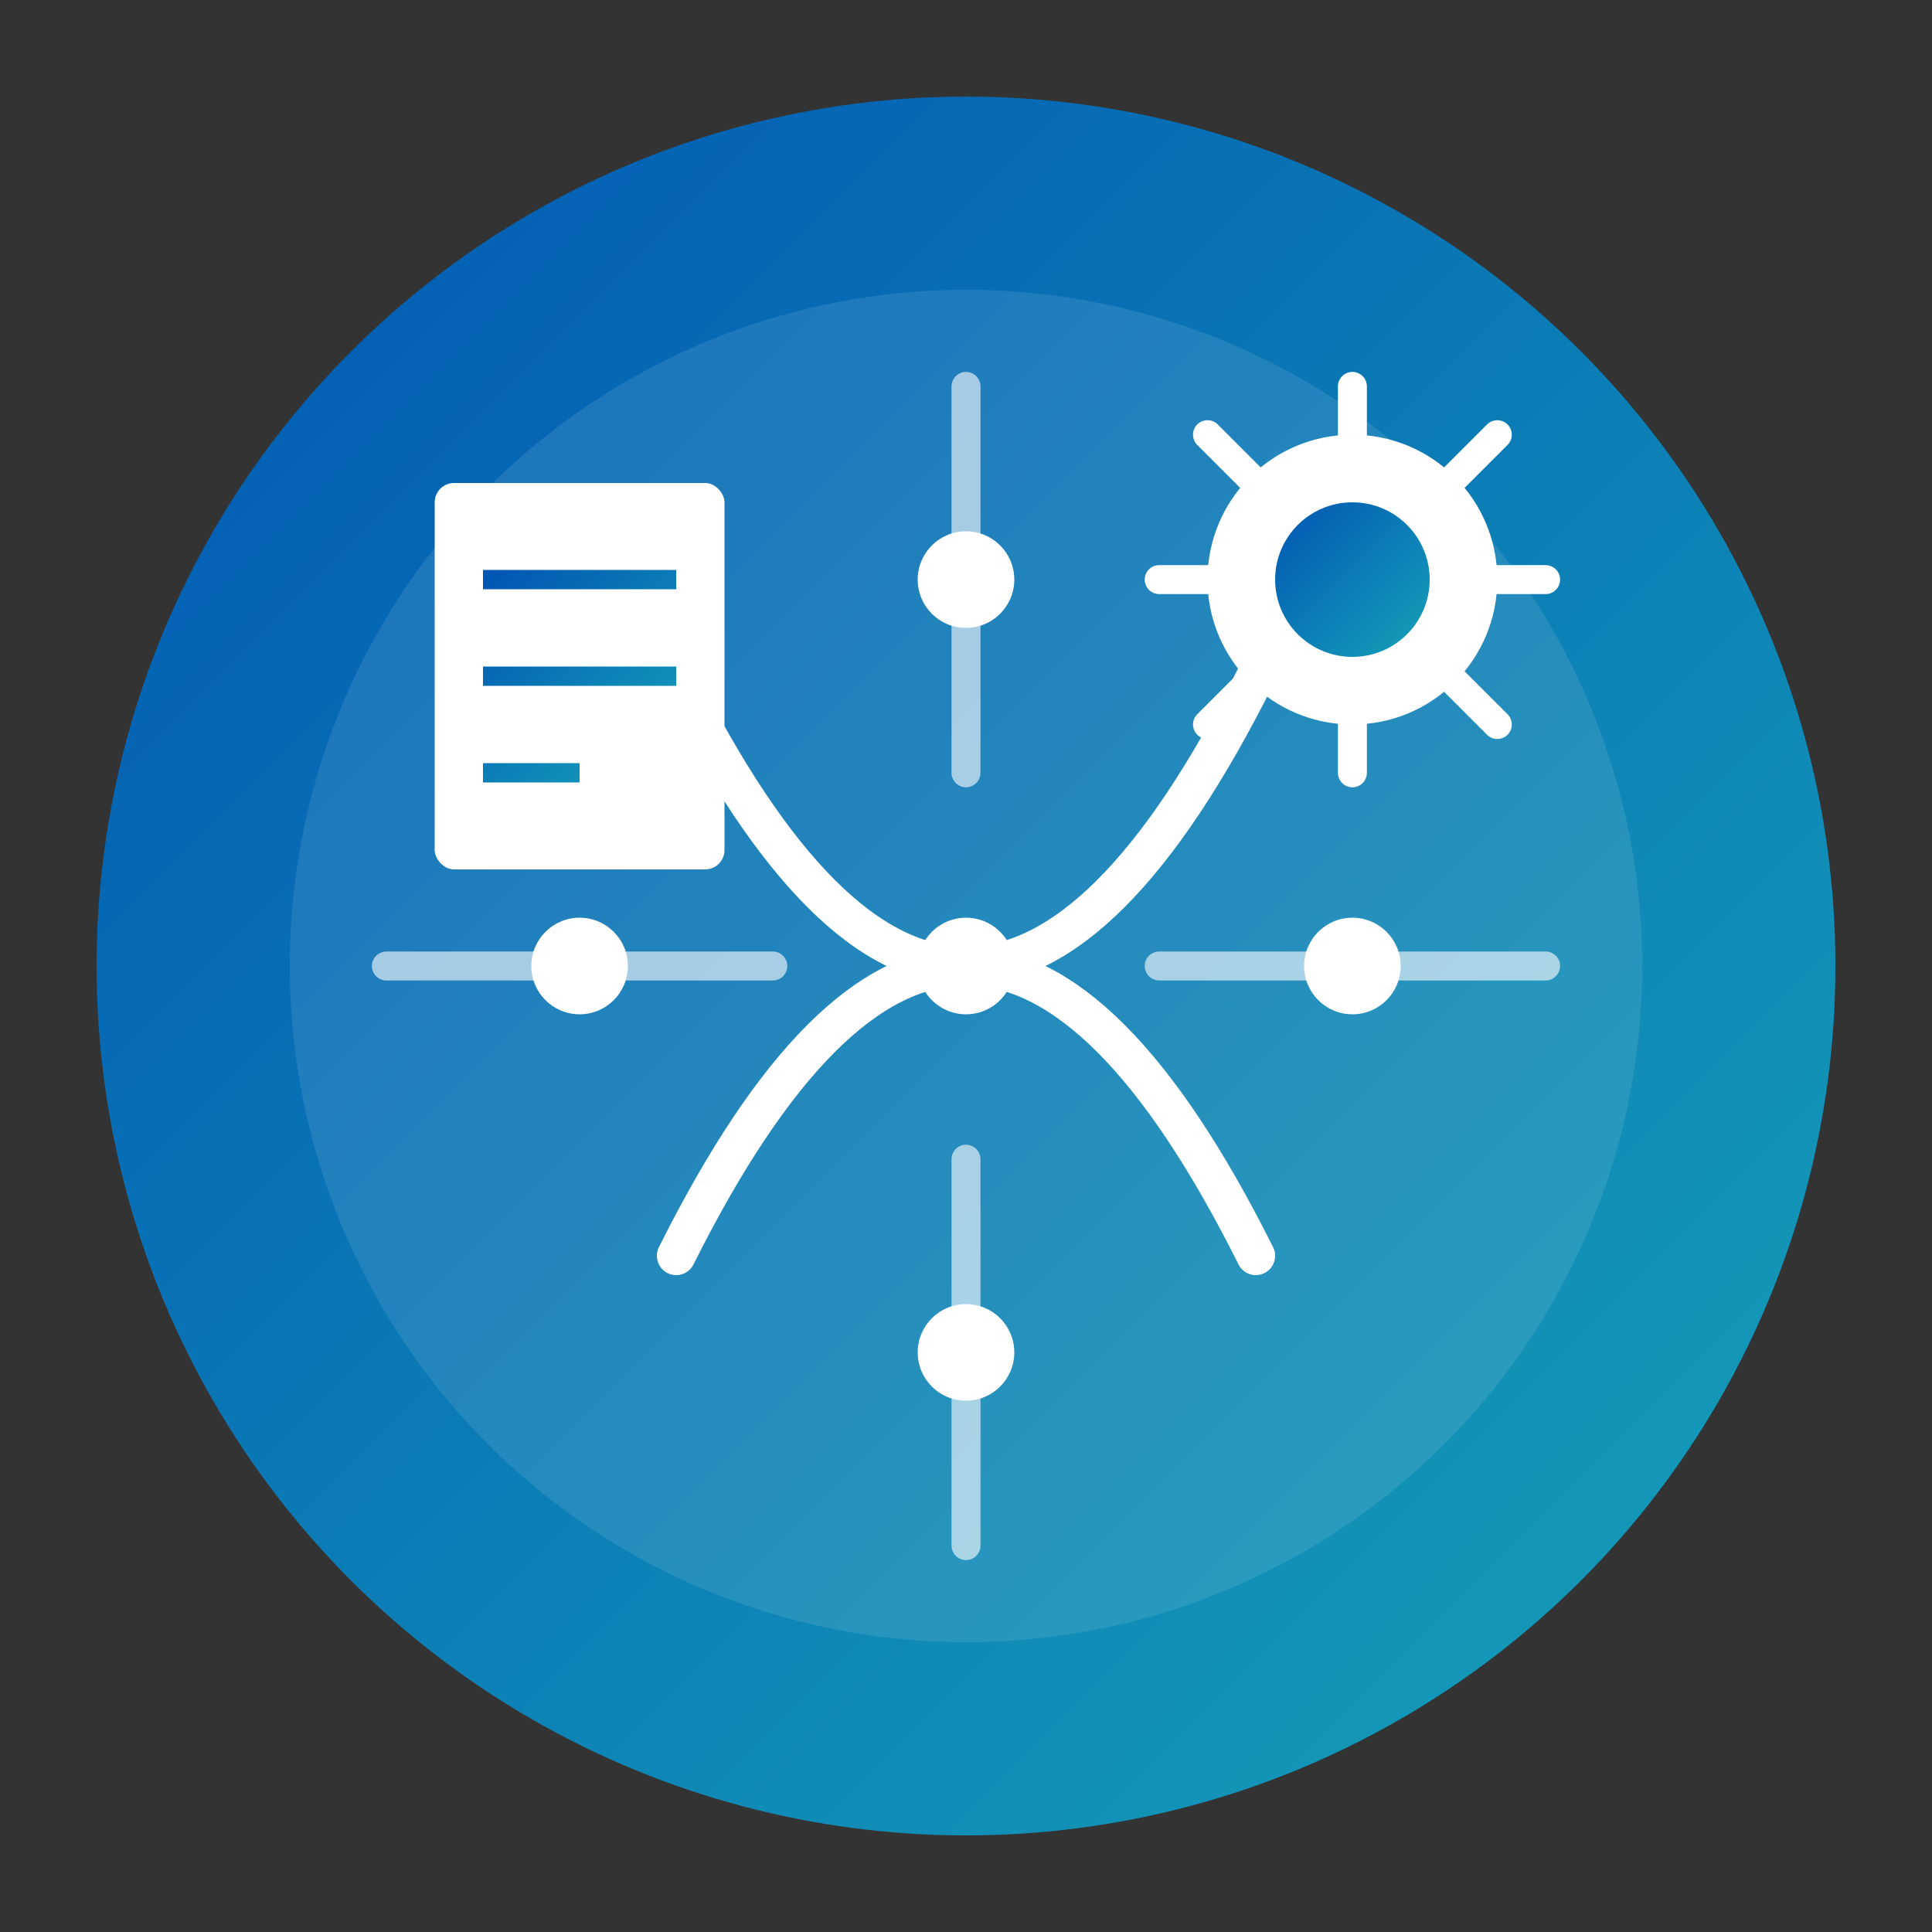 <?xml version="1.0" encoding="UTF-8"?>
<svg width="200" height="200" viewBox="0 0 200 200" xmlns="http://www.w3.org/2000/svg">
  <rect x="0" y="0" width="200" height="200" fill="#333333" stroke="none"/>
  <defs>
    <linearGradient id="bgGradient" x1="0%" y1="0%" x2="100%" y2="100%">
      <stop offset="0%" stop-color="#0056b3"/>
      <stop offset="100%" stop-color="#17a2b8"/>
    </linearGradient>
  </defs>
  
  <!-- Main circle -->
  <circle cx="100" cy="100" r="90" fill="url(#bgGradient)" />
  <circle cx="100" cy="100" r="70" fill="#ffffff" opacity="0.1" />
  
  <!-- Circuit Board Pattern -->
  <path d="M40,100 L80,100 M120,100 L160,100 M100,40 L100,80 M100,120 L100,160" 
        stroke="#ffffff" stroke-width="3" stroke-linecap="round" opacity="0.6" />
  <circle cx="100" cy="100" r="5" fill="#ffffff" />
  <circle cx="60" cy="100" r="5" fill="#ffffff" />
  <circle cx="140" cy="100" r="5" fill="#ffffff" />
  <circle cx="100" cy="60" r="5" fill="#ffffff" />
  <circle cx="100" cy="140" r="5" fill="#ffffff" />
  
  <!-- AI Pattern -->
  <path d="M70,130 Q100,70 130,130" stroke="#ffffff" stroke-width="4" fill="none" stroke-linecap="round" />
  <path d="M70,70 Q100,130 130,70" stroke="#ffffff" stroke-width="4" fill="none" stroke-linecap="round" />
  
  <!-- Gear Icon -->
  <circle cx="140" cy="60" r="15" fill="#ffffff" />
  <circle cx="140" cy="60" r="8" fill="url(#bgGradient)" />
  <path d="M140,40 L140,45 M140,75 L140,80 M120,60 L125,60 M155,60 L160,60 M125,45 L130,50 M150,70 L155,75 M125,75 L130,70 M150,50 L155,45" 
        stroke="#ffffff" stroke-width="3" stroke-linecap="round" />
  
  <!-- Document Icon -->
  <rect x="45" y="50" width="30" height="40" rx="2" fill="#ffffff" />
  <path d="M50,60 L70,60 M50,70 L70,70 M50,80 L60,80" stroke="url(#bgGradient)" stroke-width="2" />
</svg>

